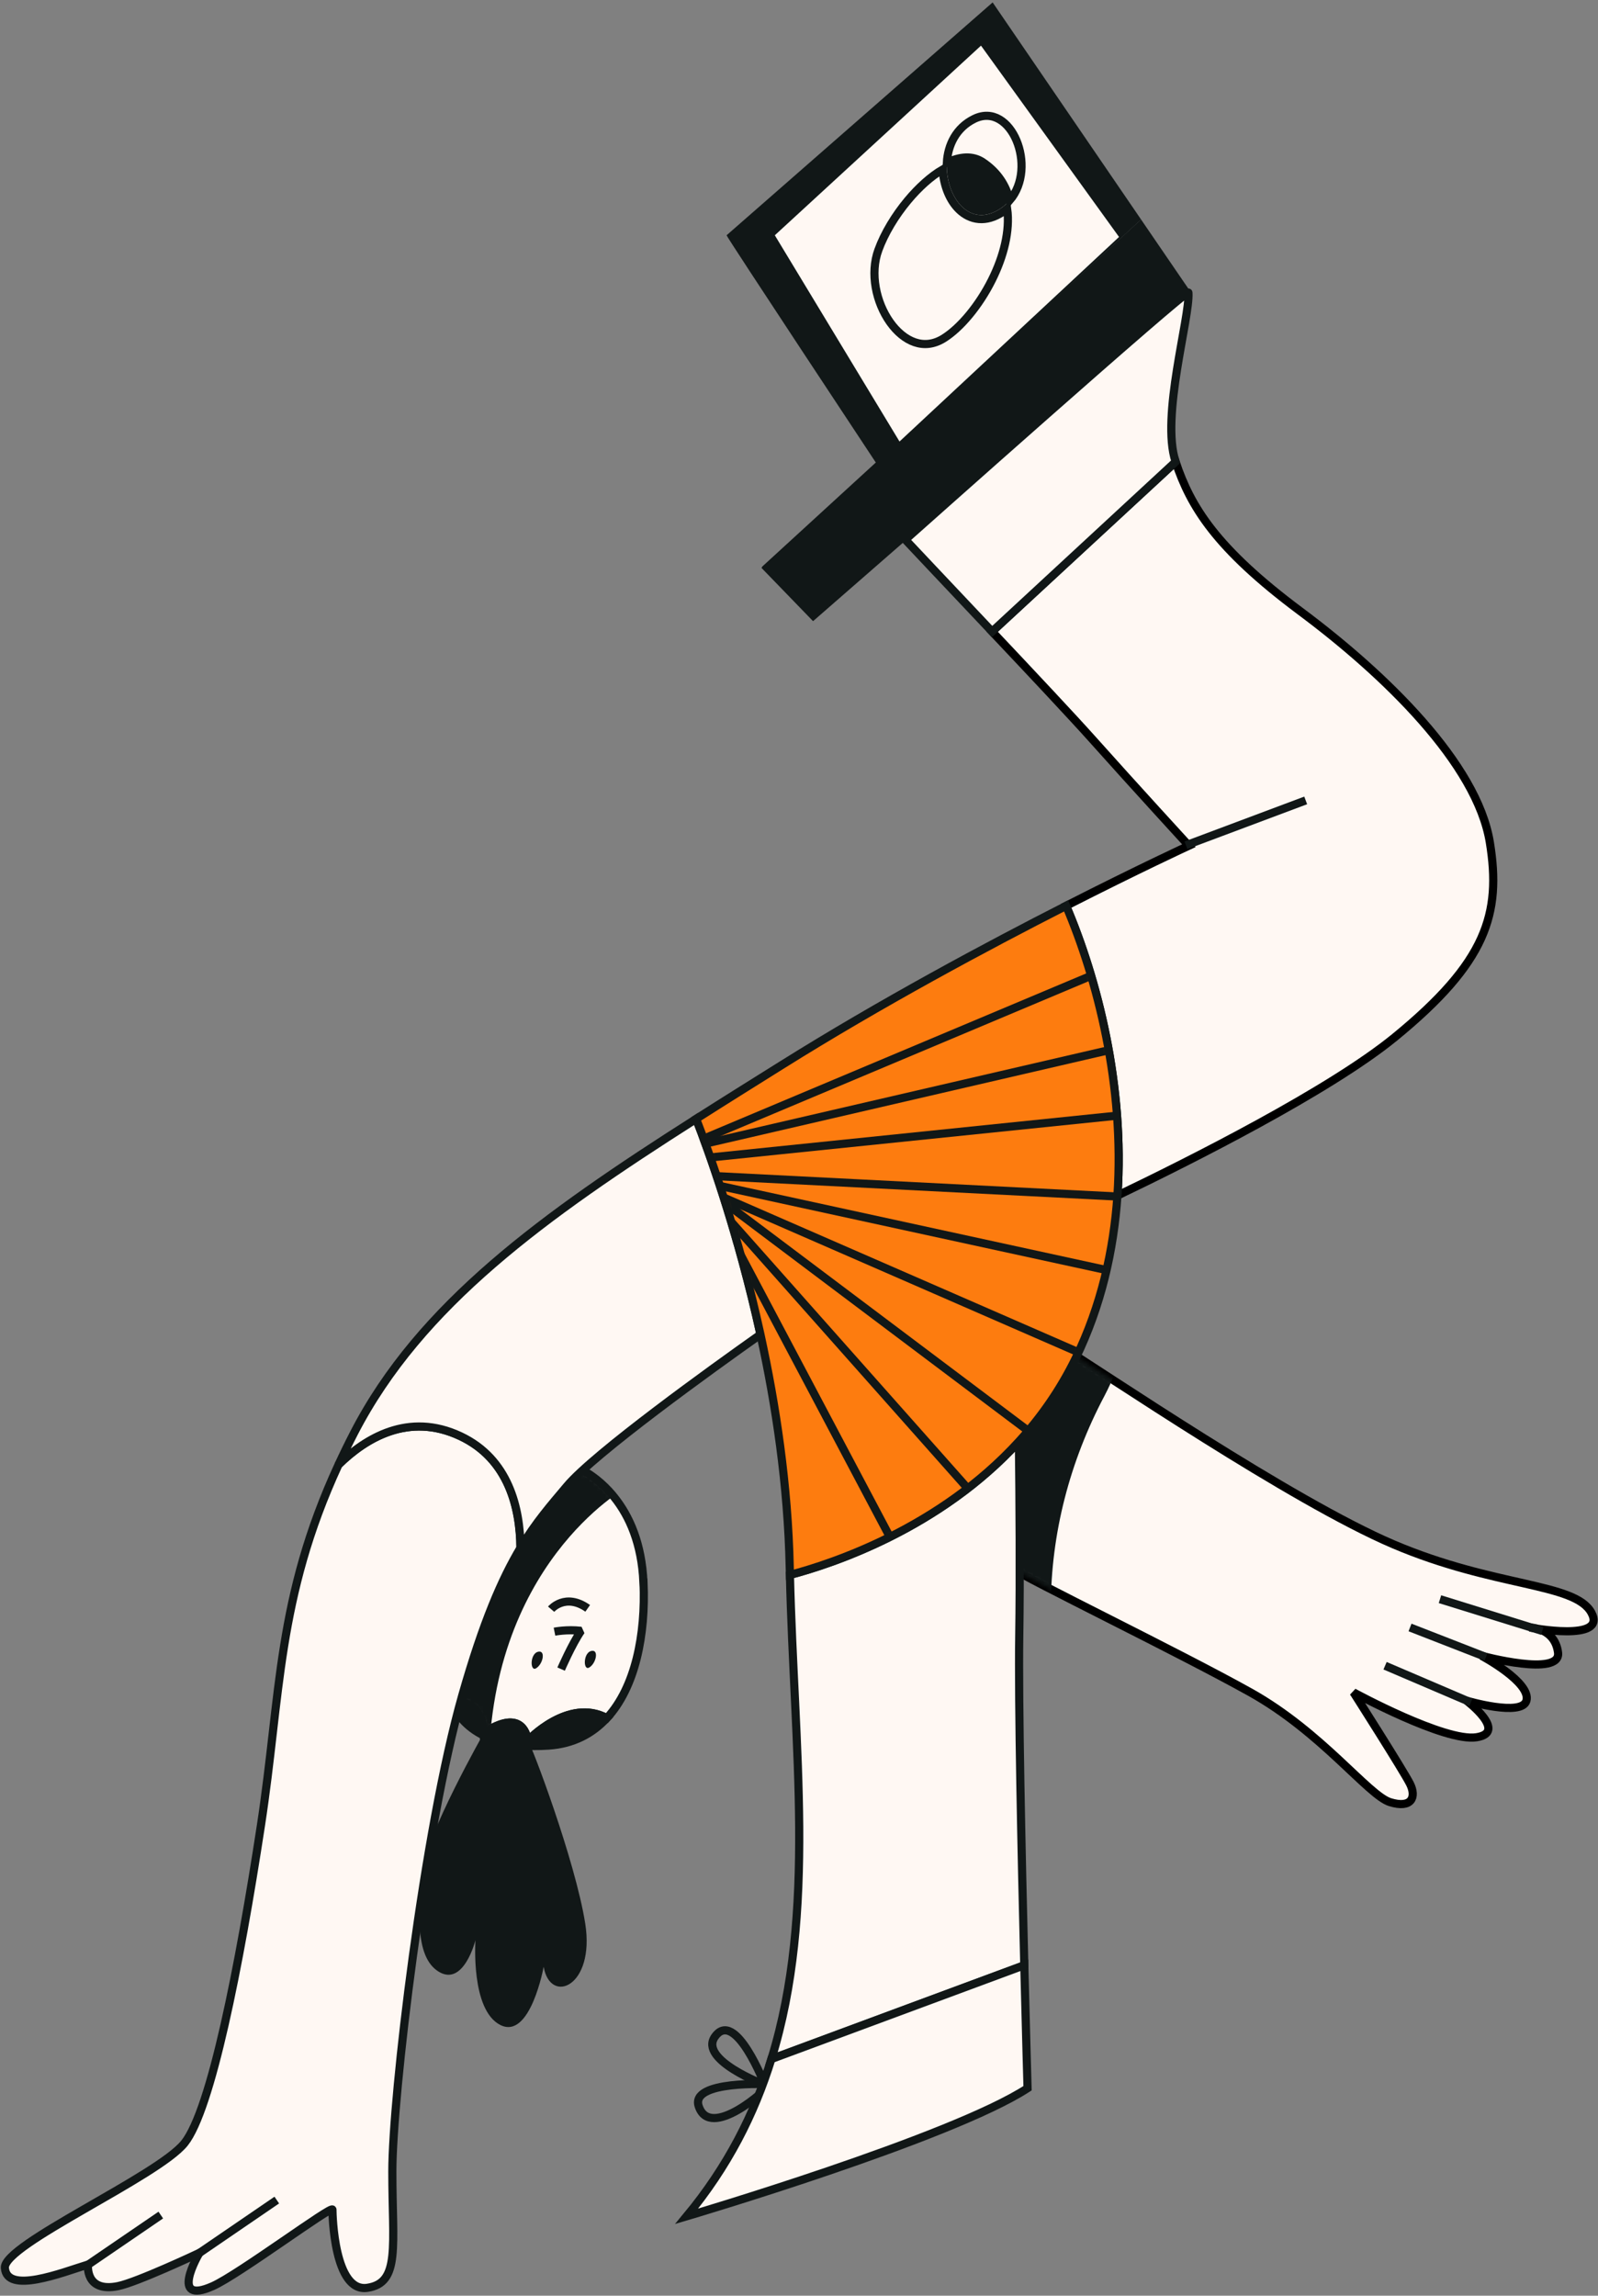 <svg viewBox="0 0 392 563" fill="none" xmlns="http://www.w3.org/2000/svg" class="absolute inset-x-0 top-[28px] mx-auto h-[194px] w-[134px] md:left-auto md:right-[68px] md:top-[-142px] md:mx-0 md:h-[290px] md:w-[202px] xl:right-[88px] xl:top-[-400px] xl:h-[422px] xl:w-[292px]"><rect x="0" y="0" width="392" height="563" fill="#808080" stroke="none"/><path d="M187.617 511.299C187.617 511.299 180.368 492.488 175.384 499.466C171.31 505.177 187.617 511.299 187.617 511.299Z" stroke="#111717" stroke-width="2" stroke-linejoin="bevel"></path><path d="M188.851 511.145C188.309 512.315 174.212 525.025 171.395 516.53C169.261 510.072 188.851 511.145 188.851 511.145Z" stroke="#111717" stroke-width="2" stroke-linejoin="bevel"></path><path d="M157.843 388.111C157.03 368.944 145.61 361.186 139.9 359.149C134.19 357.112 122.487 356.57 113.386 375.878C104.187 395.382 109.593 413.542 110.742 416.923C113.798 417.053 118.424 418.364 118.695 425.038C118.695 425.038 127.873 418.104 129.509 426.869C129.509 426.869 139.38 416.24 148.871 421.354C155.882 413.759 158.407 400.854 157.865 388.111H157.843Z" fill="#FFF8F3" stroke="#111717" stroke-width="2"></path><mask id="mask0_8834_11697" style="mask-type:luminance;" maskUnits="userSpaceOnUse" x="108" y="358" width="50" height="69"><path d="M157.844 388.111C157.031 368.944 145.611 361.186 139.901 359.149C134.19 357.112 122.488 356.57 113.387 375.878C104.187 395.382 109.594 413.542 110.743 416.923C113.798 417.053 118.425 418.364 118.696 425.038C118.696 425.038 127.873 418.104 129.51 426.869C129.51 426.869 139.38 416.24 148.872 421.354C155.883 413.759 158.407 400.854 157.866 388.111H157.844Z" fill="white"></path></mask><g mask="url(#mask0_8834_11697)"><path d="M153.554 364.86C153.554 364.86 119.293 383.833 119.9 435.842L80.123 410.141L90.525 339.776L129.077 325.701L153.554 364.86Z" fill="#111717"></path></g><path d="M129.486 426.859C127.85 418.093 118.672 425.028 118.672 425.028C118.401 418.364 113.775 417.053 110.719 416.912C110.849 417.281 110.925 417.476 110.925 417.476C110.925 417.476 114.143 429.47 134.589 428.083C140.614 427.672 145.305 425.19 148.848 421.344C139.357 416.23 129.486 426.859 129.486 426.859Z" fill="#111717" stroke="#111717" stroke-width="2"></path><path d="M129.485 426.86C130.297 427.672 141.111 456.234 143.56 471.729C146.008 487.234 134.989 491.72 133.364 482.336C133.364 482.336 130.102 500.28 122.756 496.617C115.41 492.944 116.634 475.814 116.634 475.814C116.634 475.814 113.773 487.234 107.662 483.561C101.54 479.888 102.765 468.055 103.588 459.084C104.412 450.112 118.682 425.018 118.682 425.018L129.495 426.849L129.485 426.86Z" fill="#111717"></path><path d="M137.645 409.328C137.645 409.328 140.299 403.206 142.542 399.944C139.075 399.533 136.02 400.15 136.02 400.15" stroke="#111717" stroke-width="2" stroke-linejoin="bevel"></path><path d="M132.346 405.037C129.963 405.037 129.898 410.141 131.534 409.111C133.17 408.082 133.777 405.037 132.346 405.037Z" fill="#111717"></path><path d="M145.392 404.842C143.009 404.842 142.944 409.945 144.58 408.916C146.216 407.886 146.823 404.842 145.392 404.842Z" fill="#111717"></path><path d="M135.194 394.635C135.194 394.635 138.662 390.561 144.166 394.429" stroke="#111717" stroke-width="2" stroke-linejoin="bevel"></path><path d="M247.991 384.436C252.065 387.297 289.187 405.24 306.73 415.035C324.272 424.83 335.692 440.325 340.991 441.961C346.289 443.597 347.514 440.736 345.888 437.475C344.252 434.214 332.019 415.035 332.019 415.035C332.019 415.035 354.459 427.268 362.206 426.044C369.954 424.819 359.758 417.072 359.758 417.072C359.758 417.072 373.345 421.081 374.439 417.072C375.664 412.586 363.431 406.063 363.431 406.063C363.431 406.063 383.01 411.362 382.197 405.251C381.385 399.14 375.263 399.129 375.263 399.129C375.263 399.129 394.431 402.802 390.357 395.456C386.282 388.109 366.692 389.334 341.814 378.726C316.936 368.118 270.832 336.707 259.011 329.371L238.207 344.465L248.002 384.436H247.991Z" fill="#FFF8F3" stroke="black" stroke-width="2"></path><mask id="mask1_8834_11697" style="mask-type:luminance;" maskUnits="userSpaceOnUse" x="238" y="329" width="153" height="114"><path d="M247.993 384.436C252.067 387.297 289.189 405.24 306.731 415.035C324.273 424.83 335.694 440.325 340.992 441.961C346.291 443.597 347.515 440.736 345.89 437.475C344.254 434.214 332.021 415.035 332.021 415.035C332.021 415.035 354.461 427.268 362.208 426.044C369.955 424.819 359.759 417.072 359.759 417.072C359.759 417.072 373.347 421.081 374.441 417.072C375.665 412.586 363.432 406.063 363.432 406.063C363.432 406.063 383.012 411.362 382.199 405.251C381.386 399.14 375.264 399.129 375.264 399.129C375.264 399.129 394.432 402.802 390.358 395.456C386.284 388.109 366.694 389.334 341.816 378.726C316.938 368.118 270.834 336.707 259.012 329.371L238.209 344.465L248.004 384.436H247.993Z" fill="white"></path></mask><g mask="url(#mask1_8834_11697)"><path d="M274.096 334.27C274.096 335.028 273.132 338.16 270.91 342.364C262.448 358.357 257.778 376.083 257.778 394.178V396.28L234.937 384.448L226.778 336.318L243.096 314.701L274.096 334.281V334.27Z" fill="#111717"></path></g><path d="M339.766 408.502L360.813 417.5" stroke="#111717" stroke-width="2" stroke-linejoin="bevel"></path><path d="M345.887 399.119L364.519 406.378" stroke="#111717" stroke-width="2" stroke-linejoin="bevel"></path><path d="M353.235 392.184L378.339 399.974" stroke="#111717" stroke-width="2" stroke-linejoin="bevel"></path><path d="M113.374 415.848C103.991 448.885 96.243 514.157 96.243 532.512C96.243 550.867 98.28 559.839 90.121 561.063C81.962 562.288 81.551 543.12 81.551 541.896C81.551 540.671 58.558 557.823 52.187 560.651C41.373 565.462 48.644 552.958 48.915 552.503C48.449 552.72 33.539 559.73 28.934 560.651C20.775 562.288 21.588 555.353 21.588 555.353C15.065 557.39 1.662 562.688 1.196 556.166C0.784 550.455 38.719 533.737 45.252 525.578C51.775 517.419 58.71 482.334 64.008 447.661C68.938 415.48 67.876 392.076 83.046 359.19C89.601 352.754 100.198 346.188 112.962 352.213C124.784 357.793 127.579 369.82 127.677 379.593C123.137 387.178 118.499 397.807 113.374 415.848Z" fill="#FFF8F3" stroke="#111717" stroke-width="2"></path><path d="M186.546 327.271C174.681 335.657 145.827 356.407 139.076 364.447C135.187 369.073 131.459 373.288 127.678 379.595C127.58 369.821 124.785 357.794 112.963 352.214C100.199 346.189 89.603 352.756 83.047 359.192C84.217 356.656 85.485 354.056 86.861 351.39C103.092 319.957 133.388 298.178 170.77 274.395C173.847 282.315 181.02 302.057 186.546 327.271Z" fill="#FFF8F3" stroke="#111717" stroke-width="2"></path><path d="M342.216 254.316C326.169 267.448 292.179 284.536 274.116 293.204C275.958 266.267 269.132 239.97 261.525 222.146C279.425 213.033 291.637 207.399 291.637 207.399C291.637 207.399 278.169 192.717 267.972 181.297C263.118 175.868 252.825 164.903 243.365 154.891L288.386 113.262C292.07 124.238 298.214 134.412 318.963 149.885C339.767 165.38 362.316 187.245 365.469 206.586C368.318 224.129 364.645 235.95 342.216 254.316Z" fill="#FFF8F3" stroke="black" stroke-width="2"></path><path d="M288.387 113.252L243.366 154.892C232.932 143.862 222.085 132.344 222.085 132.344C222.085 132.344 291.453 70.55 291.529 71.764C291.941 77.875 284.703 102.157 288.365 113.176C288.376 113.198 288.387 113.23 288.387 113.252Z" fill="#FFF8F3" stroke="#111717" stroke-width="2"></path><path d="M189.233 504.949C200.35 469.041 194.781 428.701 193.773 386.227C204.208 383.485 230.516 374.806 249.943 353.504C250.117 368.067 250.247 386.996 250.03 401.158C249.781 417.313 250.594 454.987 251.265 481.957L189.233 504.949Z" fill="#FFF8F3" stroke="#111717" stroke-width="2"></path><path d="M252.066 512.11C233.3 524.354 168.439 543.521 168.439 543.521C178.495 531.375 185.039 518.481 189.232 504.948L251.265 481.955C251.698 499.227 252.066 512.11 252.066 512.11Z" fill="#FFF8F3" stroke="#111717" stroke-width="2"></path><path d="M243.506 0.586L178.234 57.699C178.234 58.111 214.944 113.587 214.944 113.587L279.913 53.831L243.506 0.597V0.586Z" fill="#111717"></path><path d="M279.912 53.83L187.021 138.909L186.804 139.277L199.449 152.334L292.047 71.567L279.912 53.83Z" fill="#111717"></path><path d="M190.067 57.699L220.655 108.278L274.506 58.11L240.646 11.193L190.067 57.699Z" fill="#FFF8F3"></path><path d="M247.69 49.129C246.79 45.445 244.699 42.173 241.048 39.746C238.577 38.099 235.489 38.359 232.271 39.886C232.509 35.585 234.536 31.316 239.011 29.138C248.058 24.76 254.646 41.013 247.69 49.129Z" fill="#FFF8F3" stroke="#111717" stroke-width="2"></path><path d="M231.543 82.954L231.543 82.954C229.043 84.528 226.605 84.693 224.384 83.931C222.125 83.157 220.012 81.396 218.31 78.99C214.891 74.156 213.363 67.054 215.472 61.304L215.472 61.303C216.965 57.225 219.577 52.886 222.687 49.157C225.362 45.95 228.36 43.247 231.267 41.547C231.435 45.127 232.713 48.611 234.83 50.938C236.068 52.298 237.619 53.289 239.423 53.619C241.235 53.951 243.199 53.597 245.216 52.445C245.888 52.062 246.503 51.631 247.062 51.159C247.82 56.624 246.18 62.926 243.323 68.646C240.151 74.998 235.588 80.41 231.543 82.954Z" fill="#FFF8F3" stroke="#111717" stroke-width="2"></path><path d="M247.689 49.129C246.888 50.072 245.901 50.906 244.72 51.578C237.342 55.793 231.848 47.764 232.271 39.887C235.489 38.359 238.577 38.099 241.047 39.746C244.699 42.173 246.79 45.445 247.689 49.129Z" fill="#111717"></path><path d="M274.114 293.204C273.193 306.651 270.116 320.239 263.897 333.035C260.072 340.891 255.272 347.674 249.941 353.503C230.513 374.805 204.205 383.484 193.771 386.226C193.749 385.63 193.738 385.034 193.727 384.438C193.305 364.187 190.303 344.456 186.543 327.271C181.017 302.057 173.844 282.315 170.767 274.394C177.518 270.093 184.506 265.737 191.69 261.24C216.091 245.963 242.139 232.017 261.524 222.146C269.13 239.971 275.956 266.268 274.114 293.204Z" fill="#FD8EF0"></path><path d="M274.115 293.204C273.194 306.651 270.117 320.239 263.898 333.035C260.073 340.891 255.273 347.674 249.942 353.503C230.514 374.805 204.206 383.484 193.771 386.226C193.75 385.63 193.739 385.034 193.728 384.438C193.306 364.187 190.304 344.456 186.544 327.271C181.018 302.057 173.845 282.315 170.768 274.394C177.518 270.093 184.507 265.737 191.691 261.24C216.092 245.963 242.14 232.017 261.525 222.146C269.131 239.971 275.957 266.268 274.115 293.204Z" fill="#FD7C0F" stroke="#111717" stroke-width="2"></path><mask id="mask2_8834_11697" style="mask-type:luminance;" maskUnits="userSpaceOnUse" x="170" y="222" width="105" height="165"><path d="M274.117 293.204C273.196 306.651 270.119 320.239 263.899 333.035C260.074 340.891 255.274 347.674 249.943 353.503C230.516 374.805 204.207 383.484 193.773 386.226C193.751 385.63 193.741 385.034 193.73 384.438C193.307 364.187 190.306 344.456 186.546 327.271C181.02 302.057 173.847 282.315 170.77 274.394C177.52 270.093 184.509 265.737 191.693 261.24C216.094 245.963 242.142 232.017 261.526 222.146C269.133 239.971 275.959 266.268 274.117 293.204Z" fill="white"></path></mask><g mask="url(#mask2_8834_11697)"><path d="M174.354 293.887L222.701 385.25" stroke="#111717" stroke-width="2" stroke-linejoin="bevel"></path><path d="M174.974 294.699L242.684 370.98" stroke="#111717" stroke-width="2" stroke-linejoin="bevel"></path><path d="M175.579 293.27L259.411 356.299" stroke="#111717" stroke-width="2" stroke-linejoin="bevel"></path><path d="M170.486 290.615L278.991 337.933" stroke="#111717" stroke-width="2" stroke-linejoin="bevel"></path><path d="M173.749 290.215L277.768 312.85" stroke="#111717" stroke-width="2" stroke-linejoin="bevel"></path><path d="M170.486 288.176L290.823 294.287" stroke="#111717" stroke-width="2" stroke-linejoin="bevel"></path><path d="M171.916 284.091L285.113 272.465" stroke="#111717" stroke-width="2" stroke-linejoin="bevel"></path><path d="M169.664 281.242L296.534 251.867" stroke="#111717" stroke-width="2" stroke-linejoin="bevel"></path><path d="M171.3 279.812L278.992 234.531" stroke="#111717" stroke-width="2" stroke-linejoin="bevel"></path></g><path d="M67.897 539.545L48.716 552.653" stroke="#111717" stroke-width="2" stroke-linejoin="bevel"></path><path d="M39.444 543.219L20.471 556.178" stroke="#111717" stroke-width="2" stroke-linejoin="bevel"></path><path d="M290.922 207.302L320.297 196.293" stroke="#111717" stroke-width="2" stroke-linejoin="bevel"></path></svg>